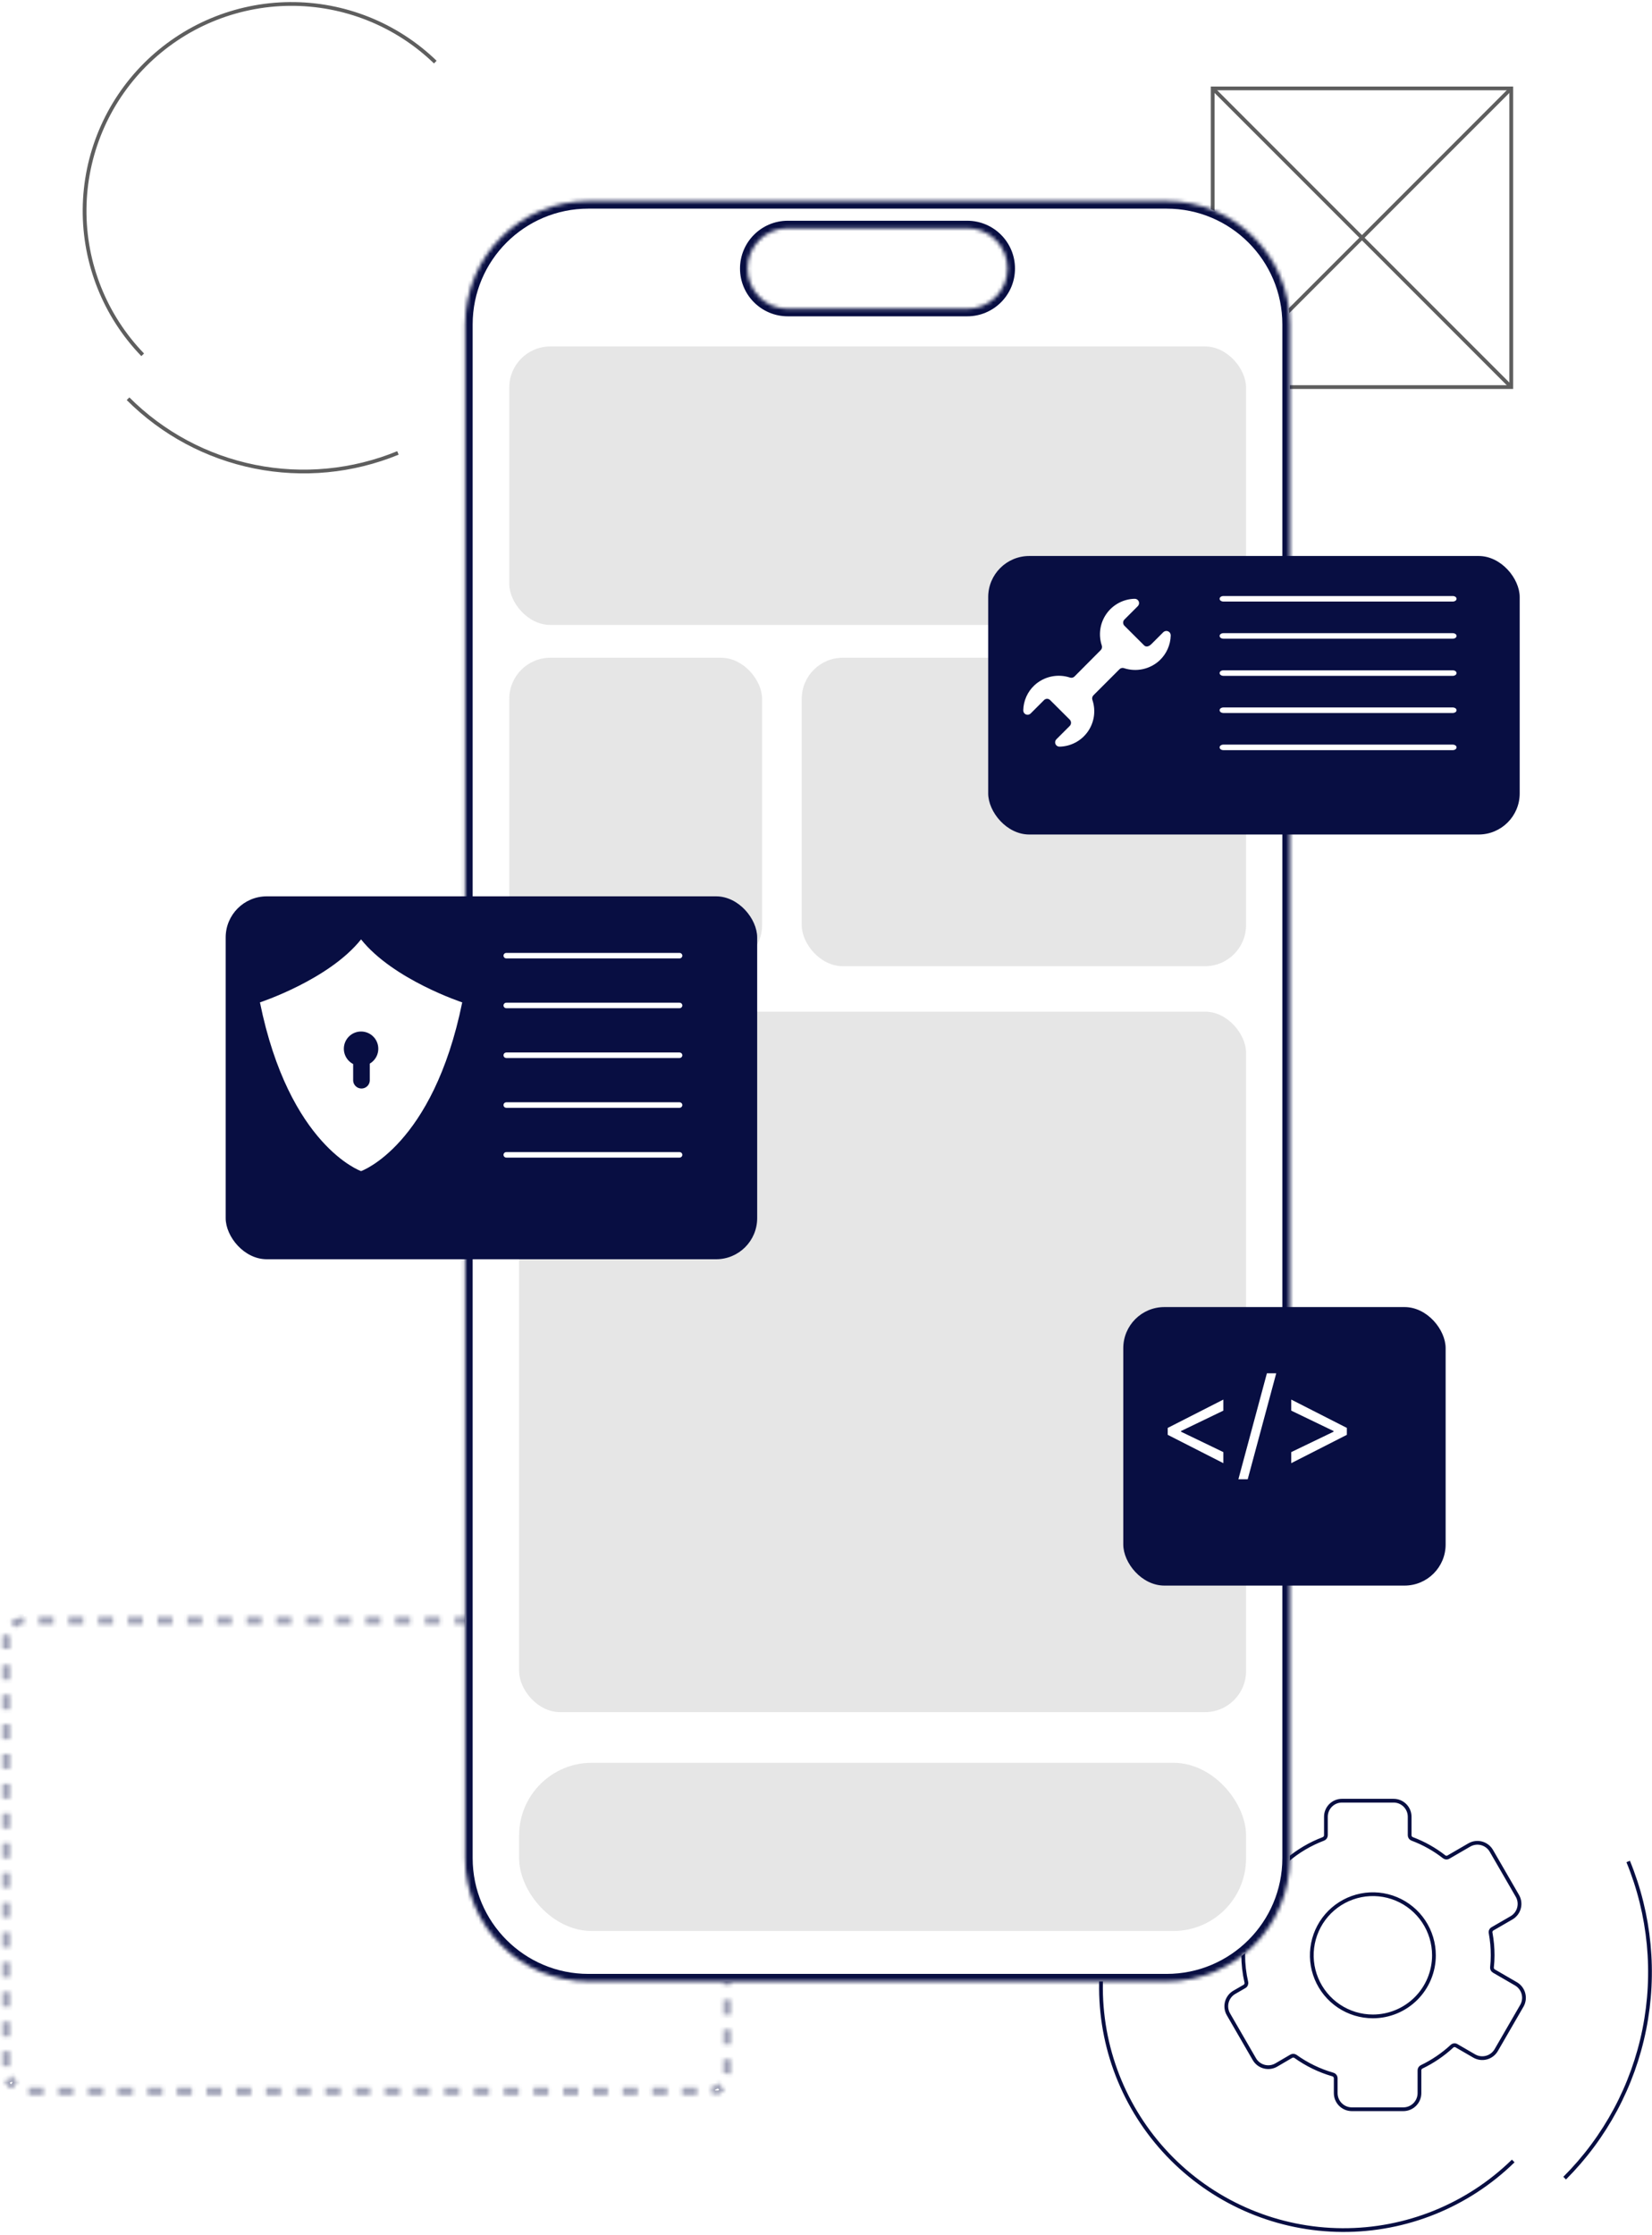 <svg width="440" height="595" viewBox="0 0 440 595" fill="none" xmlns="http://www.w3.org/2000/svg">
<path d="M403.04 575.348C390.872 587.235 374.509 593.845 357.498 593.747C340.488 593.648 324.203 586.848 312.173 574.822C300.144 562.795 293.34 546.511 293.238 529.5C293.136 512.49 299.743 496.125 311.627 483.955M433.656 495.612C439.466 509.766 440.96 525.323 437.949 540.325C434.938 555.327 427.557 569.103 416.735 579.919M403.832 528.226L397.894 524.783C397.719 524.683 397.577 524.535 397.486 524.355C397.394 524.176 397.357 523.974 397.38 523.774C397.499 522.722 397.558 521.665 397.558 520.607C397.56 518.616 397.381 516.629 397.024 514.67C396.97 514.454 396.989 514.226 397.079 514.022C397.168 513.818 397.323 513.649 397.518 513.542L402.545 510.633C403.042 510.35 403.478 509.971 403.827 509.518C404.175 509.064 404.43 508.546 404.576 507.993C404.721 507.44 404.755 506.863 404.675 506.297C404.595 505.731 404.402 505.186 404.109 504.695L397.241 492.821C396.96 492.322 396.582 491.885 396.13 491.534C395.677 491.183 395.159 490.927 394.606 490.779C394.053 490.632 393.476 490.596 392.909 490.675C392.342 490.754 391.796 490.945 391.304 491.238L385.842 494.404C385.673 494.521 385.473 494.583 385.268 494.583C385.063 494.583 384.863 494.521 384.694 494.404C382.1 492.373 379.21 490.751 376.125 489.595C375.927 489.522 375.756 489.39 375.635 489.216C375.515 489.043 375.451 488.837 375.452 488.626V483.698C375.452 483.135 375.341 482.577 375.125 482.057C374.909 481.537 374.592 481.065 374.193 480.668C373.794 480.271 373.32 479.956 372.799 479.743C372.278 479.529 371.72 479.42 371.157 479.423H357.423C356.861 479.423 356.305 479.533 355.787 479.748C355.268 479.963 354.797 480.278 354.4 480.675C354.003 481.072 353.688 481.543 353.473 482.062C353.258 482.58 353.148 483.136 353.148 483.698V488.626C353.146 488.836 353.081 489.041 352.961 489.214C352.841 489.387 352.672 489.52 352.475 489.595C348.967 490.922 345.713 492.844 342.857 495.275C342.694 495.413 342.494 495.499 342.282 495.52C342.069 495.541 341.856 495.497 341.669 495.394L338.602 493.633C338.116 493.349 337.58 493.165 337.023 493.09C336.466 493.016 335.9 493.052 335.357 493.198C334.814 493.343 334.305 493.594 333.86 493.937C333.415 494.28 333.042 494.708 332.764 495.196L325.896 507.07C325.613 507.556 325.429 508.092 325.354 508.649C325.28 509.206 325.316 509.772 325.461 510.315C325.607 510.858 325.858 511.367 326.201 511.812C326.544 512.257 326.972 512.63 327.46 512.909L330.963 514.888C331.137 514.996 331.277 515.153 331.365 515.339C331.452 515.525 331.485 515.733 331.457 515.936C331.235 517.45 331.123 518.978 331.121 520.508C331.124 522.946 331.403 525.376 331.952 527.751C332.002 527.968 331.981 528.194 331.892 528.398C331.803 528.601 331.65 528.77 331.457 528.88L328.786 530.423C328.289 530.706 327.853 531.085 327.504 531.538C327.155 531.992 326.901 532.51 326.755 533.063C326.61 533.616 326.576 534.193 326.656 534.759C326.736 535.325 326.929 535.87 327.222 536.36L334.09 548.235C334.657 549.216 335.59 549.932 336.685 550.225C337.78 550.518 338.946 550.365 339.928 549.798L343.886 547.483C344.054 547.375 344.25 547.318 344.45 547.318C344.65 547.318 344.845 547.375 345.014 547.483C348.043 549.66 351.423 551.3 355.008 552.331C355.223 552.395 355.411 552.525 355.547 552.703C355.682 552.881 355.757 553.097 355.76 553.321V557.279C355.76 558.415 356.21 559.504 357.011 560.309C357.812 561.114 358.899 561.568 360.035 561.574H373.77C374.909 561.574 376.001 561.121 376.806 560.316C377.612 559.51 378.064 558.418 378.064 557.279V551.223C378.063 551.03 378.116 550.84 378.217 550.675C378.319 550.511 378.465 550.378 378.638 550.293C381.588 548.878 384.309 547.03 386.713 544.811C386.873 544.655 387.08 544.557 387.303 544.532C387.525 544.507 387.749 544.556 387.94 544.672L392.591 547.364C393.081 547.657 393.626 547.85 394.192 547.93C394.758 548.01 395.335 547.977 395.888 547.831C396.441 547.685 396.959 547.431 397.413 547.082C397.866 546.733 398.245 546.298 398.528 545.8L405.395 533.926C405.914 532.957 406.041 531.825 405.75 530.765C405.459 529.704 404.772 528.796 403.832 528.226ZM365.656 536.855C362.437 536.855 359.291 535.901 356.616 534.112C353.94 532.324 351.855 529.782 350.624 526.808C349.393 523.834 349.072 520.562 349.702 517.406C350.331 514.25 351.882 511.351 354.159 509.077C356.436 506.803 359.337 505.255 362.494 504.63C365.651 504.004 368.922 504.329 371.895 505.563C374.867 506.798 377.406 508.886 379.191 511.564C380.977 514.242 381.927 517.389 381.923 520.607C381.918 524.918 380.202 529.051 377.152 532.097C374.101 535.144 369.967 536.855 365.656 536.855Z" stroke="#080E42" stroke-miterlimit="10"/>
<g opacity="0.4">
<mask id="path-2-inside-1_213_133" fill="white">
<path d="M320.747 187.87H316.789V189.849H320.747V187.87ZM312.831 187.87H308.873V189.849H312.831V187.87ZM304.915 187.87H300.957V189.849H304.915V187.87ZM296.999 187.87H293.041V189.849H296.999V187.87ZM289.082 187.87H285.124V189.849H289.082V187.87ZM281.166 187.87H277.208V189.849H281.166V187.87ZM273.25 187.87H269.292V189.849H273.25V187.87ZM265.334 187.87H261.376V189.849H265.334V187.87ZM257.418 187.87H253.459V189.849H257.418V187.87ZM249.501 187.87H249.323H248.353C247.466 188.16 246.659 188.655 245.998 189.315L247.384 190.72C248.035 190.094 248.865 189.686 249.759 189.553L249.501 187.574V187.87ZM244.217 193.056V193.155C244.207 193.346 244.207 193.537 244.217 193.728V196.756H246.196V193.728C246.196 193.531 246.196 193.313 246.196 193.095L244.217 192.798V193.056ZM246.196 200.972H244.217V204.93H246.196V200.972ZM246.196 208.888H244.217V212.846H246.196V208.888ZM246.196 216.804H244.217V220.762H246.196V216.804ZM246.196 224.72H244.217V228.679H246.196V224.72ZM246.196 232.637H244.217V236.595H246.196V232.637ZM246.196 240.553H244.217V244.511H246.196V240.553ZM246.196 248.469H244.217V252.427H246.196V248.469ZM246.731 255.257L245.009 256.247C245.223 256.61 245.468 256.954 245.741 257.276H246.434C246.861 257.612 247.326 257.898 247.819 258.127L248.611 256.306C247.778 255.938 247.085 255.314 246.632 254.525L246.731 255.257ZM255.735 257.395H251.777V259.374H255.735V257.395ZM263.652 257.395H259.693V259.374H263.652V257.395ZM271.568 257.395H267.61V259.374H271.568V257.395ZM279.484 257.395H275.526V259.374H279.484V257.395ZM287.4 257.395H283.442V259.374H287.4V257.395ZM295.316 257.395H291.358V259.374H295.316V257.395ZM303.233 257.395H299.275V259.374H303.233V257.395ZM311.149 257.395H307.191V259.374H311.149V257.395ZM319.065 257.395H315.107V259.374H319.065V257.395ZM324.329 255.416C323.861 256.164 323.169 256.746 322.35 257.078L323.043 258.938C323.526 258.75 323.984 258.504 324.409 258.206H325.042C325.432 257.846 325.777 257.441 326.071 256.999L324.389 255.93L324.329 255.416ZM326.981 248.746H325.002V252.704H326.981V248.746ZM326.981 240.83H325.002V244.788H326.981V240.83ZM326.981 232.914H325.002V236.872H326.981V232.914ZM326.981 224.998H325.002V228.956H326.981V224.998ZM326.981 217.081H325.002V221.039H326.981V217.081ZM326.981 209.165H325.002V213.123H326.981V209.165ZM326.981 201.249H325.002V205.207H326.981V201.249ZM326.981 193.333L325.002 193.531C325.012 193.669 325.012 193.808 325.002 193.946V197.291H326.981V193.946C326.981 193.946 326.981 193.827 326.981 193.768V193.333ZM321.994 187.89L321.618 189.869C322.508 190.039 323.319 190.49 323.934 191.156L325.398 189.83H325.24C324.787 189.376 324.266 188.995 323.696 188.702H323.122C322.756 188.564 322.379 188.458 321.994 188.385V187.89Z"/>
</mask>
<path d="M320.747 187.87H316.789V189.849H320.747V187.87ZM312.831 187.87H308.873V189.849H312.831V187.87ZM304.915 187.87H300.957V189.849H304.915V187.87ZM296.999 187.87H293.041V189.849H296.999V187.87ZM289.082 187.87H285.124V189.849H289.082V187.87ZM281.166 187.87H277.208V189.849H281.166V187.87ZM273.25 187.87H269.292V189.849H273.25V187.87ZM265.334 187.87H261.376V189.849H265.334V187.87ZM257.418 187.87H253.459V189.849H257.418V187.87ZM249.501 187.87H249.323H248.353C247.466 188.16 246.659 188.655 245.998 189.315L247.384 190.72C248.035 190.094 248.865 189.686 249.759 189.553L249.501 187.574V187.87ZM244.217 193.056V193.155C244.207 193.346 244.207 193.537 244.217 193.728V196.756H246.196V193.728C246.196 193.531 246.196 193.313 246.196 193.095L244.217 192.798V193.056ZM246.196 200.972H244.217V204.93H246.196V200.972ZM246.196 208.888H244.217V212.846H246.196V208.888ZM246.196 216.804H244.217V220.762H246.196V216.804ZM246.196 224.72H244.217V228.679H246.196V224.72ZM246.196 232.637H244.217V236.595H246.196V232.637ZM246.196 240.553H244.217V244.511H246.196V240.553ZM246.196 248.469H244.217V252.427H246.196V248.469ZM246.731 255.257L245.009 256.247C245.223 256.61 245.468 256.954 245.741 257.276H246.434C246.861 257.612 247.326 257.898 247.819 258.127L248.611 256.306C247.778 255.938 247.085 255.314 246.632 254.525L246.731 255.257ZM255.735 257.395H251.777V259.374H255.735V257.395ZM263.652 257.395H259.693V259.374H263.652V257.395ZM271.568 257.395H267.61V259.374H271.568V257.395ZM279.484 257.395H275.526V259.374H279.484V257.395ZM287.4 257.395H283.442V259.374H287.4V257.395ZM295.316 257.395H291.358V259.374H295.316V257.395ZM303.233 257.395H299.275V259.374H303.233V257.395ZM311.149 257.395H307.191V259.374H311.149V257.395ZM319.065 257.395H315.107V259.374H319.065V257.395ZM324.329 255.416C323.861 256.164 323.169 256.746 322.35 257.078L323.043 258.938C323.526 258.75 323.984 258.504 324.409 258.206H325.042C325.432 257.846 325.777 257.441 326.071 256.999L324.389 255.93L324.329 255.416ZM326.981 248.746H325.002V252.704H326.981V248.746ZM326.981 240.83H325.002V244.788H326.981V240.83ZM326.981 232.914H325.002V236.872H326.981V232.914ZM326.981 224.998H325.002V228.956H326.981V224.998ZM326.981 217.081H325.002V221.039H326.981V217.081ZM326.981 209.165H325.002V213.123H326.981V209.165ZM326.981 201.249H325.002V205.207H326.981V201.249ZM326.981 193.333L325.002 193.531C325.012 193.669 325.012 193.808 325.002 193.946V197.291H326.981V193.946C326.981 193.946 326.981 193.827 326.981 193.768V193.333ZM321.994 187.89L321.618 189.869C322.508 190.039 323.319 190.49 323.934 191.156L325.398 189.83H325.24C324.787 189.376 324.266 188.995 323.696 188.702H323.122C322.756 188.564 322.379 188.458 321.994 188.385V187.89Z" fill="white" stroke="#5E5E5E" stroke-width="1.683" mask="url(#path-2-inside-1_213_133)"/>
</g>
<g opacity="0.4">
<mask id="path-3-inside-2_213_133" fill="white">
<path d="M188.429 430.467H184.471V432.446H188.429V430.467ZM180.513 430.467H176.555V432.446H180.513V430.467ZM172.597 430.467H168.639V432.446H172.597V430.467ZM164.681 430.467H160.723V432.446H164.681V430.467ZM156.764 430.467H152.806V432.446H156.764V430.467ZM148.848 430.467H144.89V432.446H148.848V430.467ZM140.932 430.467H136.974V432.446H140.932V430.467ZM133.016 430.467H129.058V432.446H133.016V430.467ZM125.1 430.467H121.141V432.446H125.1V430.467ZM117.183 430.467H113.225V432.446H117.183V430.467ZM109.267 430.467H105.309V432.446H109.267V430.467ZM101.351 430.467H97.393V432.446H101.351V430.467ZM93.435 430.467H89.476V432.446H93.435V430.467ZM85.518 430.467H81.56V432.446H85.518V430.467ZM77.602 430.467H73.644V432.446H77.602V430.467ZM69.686 430.467H65.728V432.446H69.686V430.467ZM61.77 430.467H57.812V432.446H61.77V430.467ZM53.853 430.467H49.895V432.446H53.853V430.467ZM45.937 430.467H41.979V432.446H45.937V430.467ZM38.021 430.467H34.063V432.446H38.021V430.467ZM30.105 430.467H26.147V432.446H30.105V430.467ZM22.189 430.467H18.23V432.446H22.189V430.467ZM14.272 430.467H10.314V432.446H14.272V430.467ZM6.356 430.467C5.711 430.527 5.077 430.681 4.476 430.922H4.179C3.666 431.16 3.193 431.473 2.774 431.852L4.08 433.337C4.75 432.725 5.609 432.362 6.514 432.308L6.356 430.329V430.467ZM0.815 435.336C0.74 435.667 0.693 436.005 0.676 436.345V439.017H2.655V436.345C2.625 436.055 2.625 435.764 2.655 435.474L0.676 435.059L0.815 435.336ZM2.655 443.252H0.676V447.21H2.655V443.252ZM2.655 451.168H0.676V455.126H2.655V451.168ZM2.655 459.084H0.676V463.042H2.655V459.084ZM2.655 467.001H0.676V470.959H2.655V467.001ZM2.655 474.917H0.676V478.875H2.655V474.917ZM2.655 482.833H0.676V486.791H2.655V482.833ZM2.655 490.749H0.676V494.707H2.655V490.749ZM2.655 498.665H0.676V502.624H2.655V498.665ZM2.655 506.582H0.676V510.54H2.655V506.582ZM2.655 514.498H0.676V518.456H2.655V514.498ZM2.655 522.414H0.676V526.372H2.655V522.414ZM2.655 530.33H0.676V534.289H2.655V530.33ZM2.655 538.247H0.676V542.205H2.655V538.247ZM2.655 546.163H0.676V550.121H2.655V546.163ZM2.992 553.248L1.171 554.02C1.456 554.692 1.858 555.309 2.358 555.84H3.506H3.645L4.654 554.138C3.878 553.681 3.268 552.988 2.912 552.159L2.992 553.248ZM11.502 555.801H7.642V557.78H11.601V555.801H11.502ZM19.418 555.801H15.559V557.78H19.517V555.801H19.418ZM27.334 555.801H23.475V557.78H27.433V555.801H27.334ZM35.25 555.801H31.391V557.78H35.349V555.801H35.25ZM43.166 555.801H39.307V557.78H43.266V555.801H43.166ZM51.083 555.801H47.125V557.78H51.083V555.801ZM58.999 555.801H55.041V557.78H58.999V555.801ZM66.915 555.801H62.957V557.78H66.915V555.801ZM74.831 555.801H70.873V557.78H74.831V555.801ZM82.748 555.801H78.79V557.78H82.748V555.801ZM90.664 555.801H86.706V557.78H90.664V555.801ZM98.58 555.801H94.622V557.78H98.58V555.801ZM106.496 555.801H102.538V557.78H106.496V555.801ZM114.413 555.801H110.454V557.78H114.413V555.801ZM122.329 555.801H118.371V557.78H122.329V555.801ZM130.245 555.801H126.287V557.78H130.245V555.801ZM138.161 555.801H134.203V557.78H138.161V555.801ZM146.077 555.801H142.119V557.78H146.077V555.801ZM153.994 555.801H150.036V557.78H153.994V555.801ZM161.91 555.801H157.952V557.78H161.91V555.801ZM169.826 555.801H165.868V557.78H169.826V555.801ZM177.742 555.801H173.784V557.78H177.742V555.801ZM185.659 555.801H181.701V557.78H185.659V555.801ZM191.596 554.416C190.988 555.082 190.184 555.54 189.3 555.722L189.676 557.701L190.191 557.582H191.596C192.131 557.248 192.623 556.849 193.06 556.395L191.596 555.049V554.416ZM194.663 548.241H192.684V551.605C192.684 551.744 192.684 551.882 192.684 552.001L194.663 552.199C194.673 552.041 194.673 551.882 194.663 551.724V548.36V548.241ZM194.663 540.325H192.684V544.283H194.663V540.325ZM194.663 532.408H192.684V536.366H194.663V532.408ZM194.663 524.492H192.684V528.45H194.663V524.492ZM194.663 516.576H192.684V520.534H194.663V516.576ZM194.663 508.66H192.684V512.618H194.663V508.66ZM194.663 500.743H192.684V504.702H194.663V500.743ZM194.663 492.827H192.684V496.785H194.663V492.827ZM194.663 484.911H192.684V488.869H194.663V484.911ZM194.663 476.995H192.684V480.953H194.663V476.995ZM194.663 469.079H192.684V473.037H194.663V469.079ZM194.663 461.162H192.684V465.12H194.663V461.162ZM194.663 453.246H192.684V457.204H194.663V453.246ZM194.663 445.33H192.684V449.288H194.663V445.33ZM194.663 437.414H192.684V441.372H194.663V437.414ZM190.982 430.982L190.191 432.783C191.023 433.151 191.717 433.775 192.17 434.564L193.892 433.594C193.64 433.16 193.342 432.755 193.001 432.387H192.625C192.169 431.988 191.656 431.661 191.101 431.417L190.982 430.982Z"/>
</mask>
<path d="M188.429 430.467H184.471V432.446H188.429V430.467ZM180.513 430.467H176.555V432.446H180.513V430.467ZM172.597 430.467H168.639V432.446H172.597V430.467ZM164.681 430.467H160.723V432.446H164.681V430.467ZM156.764 430.467H152.806V432.446H156.764V430.467ZM148.848 430.467H144.89V432.446H148.848V430.467ZM140.932 430.467H136.974V432.446H140.932V430.467ZM133.016 430.467H129.058V432.446H133.016V430.467ZM125.1 430.467H121.141V432.446H125.1V430.467ZM117.183 430.467H113.225V432.446H117.183V430.467ZM109.267 430.467H105.309V432.446H109.267V430.467ZM101.351 430.467H97.393V432.446H101.351V430.467ZM93.435 430.467H89.476V432.446H93.435V430.467ZM85.518 430.467H81.56V432.446H85.518V430.467ZM77.602 430.467H73.644V432.446H77.602V430.467ZM69.686 430.467H65.728V432.446H69.686V430.467ZM61.77 430.467H57.812V432.446H61.77V430.467ZM53.853 430.467H49.895V432.446H53.853V430.467ZM45.937 430.467H41.979V432.446H45.937V430.467ZM38.021 430.467H34.063V432.446H38.021V430.467ZM30.105 430.467H26.147V432.446H30.105V430.467ZM22.189 430.467H18.23V432.446H22.189V430.467ZM14.272 430.467H10.314V432.446H14.272V430.467ZM6.356 430.467C5.711 430.527 5.077 430.681 4.476 430.922H4.179C3.666 431.16 3.193 431.473 2.774 431.852L4.08 433.337C4.75 432.725 5.609 432.362 6.514 432.308L6.356 430.329V430.467ZM0.815 435.336C0.74 435.667 0.693 436.005 0.676 436.345V439.017H2.655V436.345C2.625 436.055 2.625 435.764 2.655 435.474L0.676 435.059L0.815 435.336ZM2.655 443.252H0.676V447.21H2.655V443.252ZM2.655 451.168H0.676V455.126H2.655V451.168ZM2.655 459.084H0.676V463.042H2.655V459.084ZM2.655 467.001H0.676V470.959H2.655V467.001ZM2.655 474.917H0.676V478.875H2.655V474.917ZM2.655 482.833H0.676V486.791H2.655V482.833ZM2.655 490.749H0.676V494.707H2.655V490.749ZM2.655 498.665H0.676V502.624H2.655V498.665ZM2.655 506.582H0.676V510.54H2.655V506.582ZM2.655 514.498H0.676V518.456H2.655V514.498ZM2.655 522.414H0.676V526.372H2.655V522.414ZM2.655 530.33H0.676V534.289H2.655V530.33ZM2.655 538.247H0.676V542.205H2.655V538.247ZM2.655 546.163H0.676V550.121H2.655V546.163ZM2.992 553.248L1.171 554.02C1.456 554.692 1.858 555.309 2.358 555.84H3.506H3.645L4.654 554.138C3.878 553.681 3.268 552.988 2.912 552.159L2.992 553.248ZM11.502 555.801H7.642V557.78H11.601V555.801H11.502ZM19.418 555.801H15.559V557.78H19.517V555.801H19.418ZM27.334 555.801H23.475V557.78H27.433V555.801H27.334ZM35.25 555.801H31.391V557.78H35.349V555.801H35.25ZM43.166 555.801H39.307V557.78H43.266V555.801H43.166ZM51.083 555.801H47.125V557.78H51.083V555.801ZM58.999 555.801H55.041V557.78H58.999V555.801ZM66.915 555.801H62.957V557.78H66.915V555.801ZM74.831 555.801H70.873V557.78H74.831V555.801ZM82.748 555.801H78.79V557.78H82.748V555.801ZM90.664 555.801H86.706V557.78H90.664V555.801ZM98.58 555.801H94.622V557.78H98.58V555.801ZM106.496 555.801H102.538V557.78H106.496V555.801ZM114.413 555.801H110.454V557.78H114.413V555.801ZM122.329 555.801H118.371V557.78H122.329V555.801ZM130.245 555.801H126.287V557.78H130.245V555.801ZM138.161 555.801H134.203V557.78H138.161V555.801ZM146.077 555.801H142.119V557.78H146.077V555.801ZM153.994 555.801H150.036V557.78H153.994V555.801ZM161.91 555.801H157.952V557.78H161.91V555.801ZM169.826 555.801H165.868V557.78H169.826V555.801ZM177.742 555.801H173.784V557.78H177.742V555.801ZM185.659 555.801H181.701V557.78H185.659V555.801ZM191.596 554.416C190.988 555.082 190.184 555.54 189.3 555.722L189.676 557.701L190.191 557.582H191.596C192.131 557.248 192.623 556.849 193.06 556.395L191.596 555.049V554.416ZM194.663 548.241H192.684V551.605C192.684 551.744 192.684 551.882 192.684 552.001L194.663 552.199C194.673 552.041 194.673 551.882 194.663 551.724V548.36V548.241ZM194.663 540.325H192.684V544.283H194.663V540.325ZM194.663 532.408H192.684V536.366H194.663V532.408ZM194.663 524.492H192.684V528.45H194.663V524.492ZM194.663 516.576H192.684V520.534H194.663V516.576ZM194.663 508.66H192.684V512.618H194.663V508.66ZM194.663 500.743H192.684V504.702H194.663V500.743ZM194.663 492.827H192.684V496.785H194.663V492.827ZM194.663 484.911H192.684V488.869H194.663V484.911ZM194.663 476.995H192.684V480.953H194.663V476.995ZM194.663 469.079H192.684V473.037H194.663V469.079ZM194.663 461.162H192.684V465.12H194.663V461.162ZM194.663 453.246H192.684V457.204H194.663V453.246ZM194.663 445.33H192.684V449.288H194.663V445.33ZM194.663 437.414H192.684V441.372H194.663V437.414ZM190.982 430.982L190.191 432.783C191.023 433.151 191.717 433.775 192.17 434.564L193.892 433.594C193.64 433.16 193.342 432.755 193.001 432.387H192.625C192.169 431.988 191.656 431.661 191.101 431.417L190.982 430.982Z" fill="white" stroke="#080E42" stroke-width="2" mask="url(#path-3-inside-2_213_133)"/>
</g>
<path d="M402.51 23.538H322.991V103.057H402.51V23.538Z" stroke="#5E5E5E" stroke-miterlimit="10"/>
<path d="M322.991 23.538L402.51 103.057" stroke="#5E5E5E" stroke-miterlimit="10"/>
<path d="M402.51 23.538L322.991 103.057" stroke="#5E5E5E" stroke-miterlimit="10"/>
<path d="M38.005 94.467C27.963 84.072 22.405 70.149 22.53 55.696C22.654 41.243 28.451 27.417 38.671 17.197C48.891 6.977 62.717 1.181 77.169 1.056C91.622 0.932 105.546 6.489 115.94 16.532" stroke="#5E5E5E" stroke-miterlimit="10"/>
<path d="M105.986 120.591C93.917 125.542 80.654 126.815 67.864 124.248C55.074 121.68 43.329 115.389 34.106 106.163" stroke="#5E5E5E" stroke-miterlimit="10"/>
<mask id="path-9-inside-3_213_133" fill="white">
<path fill-rule="evenodd" clip-rule="evenodd" d="M156.717 53.55C138.587 53.55 123.89 68.248 123.89 86.377V494.712C123.89 512.842 138.587 527.54 156.717 527.54H310.719C328.849 527.54 343.546 512.842 343.546 494.712V86.377C343.546 68.248 328.849 53.55 310.719 53.55H156.717ZM209.822 60.77C203.899 60.77 199.098 65.572 199.098 71.495C199.098 77.418 203.899 82.219 209.822 82.219H257.613C263.536 82.219 268.338 77.418 268.338 71.495C268.338 65.572 263.536 60.77 257.613 60.77H209.822Z"/>
</mask>
<path fill-rule="evenodd" clip-rule="evenodd" d="M156.717 53.55C138.587 53.55 123.89 68.248 123.89 86.377V494.712C123.89 512.842 138.587 527.54 156.717 527.54H310.719C328.849 527.54 343.546 512.842 343.546 494.712V86.377C343.546 68.248 328.849 53.55 310.719 53.55H156.717ZM209.822 60.77C203.899 60.77 199.098 65.572 199.098 71.495C199.098 77.418 203.899 82.219 209.822 82.219H257.613C263.536 82.219 268.338 77.418 268.338 71.495C268.338 65.572 263.536 60.77 257.613 60.77H209.822Z" fill="white"/>
<path d="M125.89 86.377C125.89 69.352 139.691 55.55 156.717 55.55V51.55C137.482 51.55 121.89 67.143 121.89 86.377H125.89ZM125.89 494.712V86.377H121.89V494.712H125.89ZM156.717 525.54C139.691 525.54 125.89 511.738 125.89 494.712H121.89C121.89 513.947 137.482 529.54 156.717 529.54V525.54ZM310.719 525.54H156.717V529.54H310.719V525.54ZM341.546 494.712C341.546 511.738 327.744 525.54 310.719 525.54V529.54C329.953 529.54 345.546 513.947 345.546 494.712H341.546ZM341.546 86.377V494.712H345.546V86.377H341.546ZM310.719 55.55C327.744 55.55 341.546 69.352 341.546 86.377H345.546C345.546 67.143 329.953 51.55 310.719 51.55V55.55ZM156.717 55.55H310.719V51.55H156.717V55.55ZM201.098 71.495C201.098 66.677 205.004 62.77 209.822 62.77V58.77C202.795 58.77 197.098 64.467 197.098 71.495H201.098ZM209.822 80.219C205.004 80.219 201.098 76.313 201.098 71.495H197.098C197.098 78.522 202.795 84.219 209.822 84.219V80.219ZM257.613 80.219H209.822V84.219H257.613V80.219ZM266.338 71.495C266.338 76.313 262.432 80.219 257.613 80.219V84.219C264.641 84.219 270.338 78.522 270.338 71.495H266.338ZM257.613 62.77C262.432 62.77 266.338 66.677 266.338 71.495H270.338C270.338 64.467 264.641 58.77 257.613 58.77V62.77ZM209.822 62.77H257.613V58.77H209.822V62.77Z" fill="#080E42" mask="url(#path-9-inside-3_213_133)"/>
<rect x="135.64" y="92.238" width="196.24" height="74.152" rx="10.942" fill="#D1D1D1" fill-opacity="0.54"/>
<rect x="213.536" y="175.12" width="118.344" height="82.127" rx="10.942" fill="#D1D1D1" fill-opacity="0.54"/>
<rect x="138.261" y="469.333" width="193.619" height="44.784" rx="19.36" fill="#D1D1D1" fill-opacity="0.54"/>
<rect x="138.261" y="269.346" width="193.619" height="186.504" rx="10.942" fill="#D1D1D1" fill-opacity="0.54"/>
<rect x="135.64" y="175.12" width="67.338" height="82.127" rx="10.942" fill="#D1D1D1" fill-opacity="0.54"/>
<g filter="url(#filter0_d_213_133)">
<rect x="292.179" y="342.001" width="85.856" height="74.152" rx="10.942" fill="#080E42"/>
</g>
<g filter="url(#filter1_d_213_133)">
<rect x="53.108" y="232.645" width="141.562" height="96.623" rx="10.942" fill="#080E42"/>
</g>
<path d="M96.165 250.108C87.622 260.833 69.234 266.879 69.234 266.879C77.002 305.075 96.139 311.791 96.165 311.804C96.165 311.804 115.329 305.075 123.11 266.879C123.11 266.879 104.722 260.833 96.165 250.108ZM98.492 283.177V287.764C98.449 288.322 98.197 288.844 97.786 289.224C97.376 289.604 96.837 289.815 96.277 289.815C95.718 289.815 95.179 289.604 94.768 289.224C94.357 288.844 94.105 288.322 94.062 287.764V283.296C93.159 282.828 92.436 282.074 92.008 281.15C91.58 280.227 91.471 279.188 91.699 278.196C91.926 277.205 92.477 276.317 93.264 275.672C94.051 275.027 95.03 274.663 96.047 274.636C97.064 274.609 98.062 274.92 98.882 275.522C99.703 276.124 100.3 276.981 100.58 277.959C100.86 278.937 100.807 279.981 100.429 280.926C100.051 281.87 99.369 282.662 98.492 283.177Z" fill="white"/>
<path d="M311.017 382.015V380.174L325.832 372.629V375.573L314.468 381.049L314.56 380.864V381.325L314.468 381.141L325.832 386.616V389.56L311.017 382.015ZM339.914 365.636L332.322 393.839H329.838L337.429 365.636H339.914ZM358.728 382.015L343.913 389.56V386.616L355.278 381.141L355.186 381.325V380.864L355.278 381.049L343.913 375.573V372.629L358.728 380.174V382.015Z" fill="white"/>
<path d="M180.965 253.705H134.876C134.452 253.705 134.108 254.029 134.108 254.429V254.455C134.108 254.854 134.452 255.178 134.876 255.178H180.965C181.389 255.178 181.733 254.854 181.733 254.455V254.429C181.733 254.029 181.389 253.705 180.965 253.705Z" fill="white"/>
<path d="M180.965 266.962H134.876C134.452 266.962 134.108 267.287 134.108 267.686V267.712C134.108 268.111 134.452 268.435 134.876 268.435H180.965C181.389 268.435 181.733 268.111 181.733 267.712V267.686C181.733 267.287 181.389 266.962 180.965 266.962Z" fill="white"/>
<path d="M180.965 280.22H134.876C134.452 280.22 134.108 280.544 134.108 280.944V280.969C134.108 281.369 134.452 281.693 134.876 281.693H180.965C181.389 281.693 181.733 281.369 181.733 280.969V280.944C181.733 280.544 181.389 280.22 180.965 280.22Z" fill="white"/>
<path d="M180.965 293.477H134.876C134.452 293.477 134.108 293.801 134.108 294.201V294.226C134.108 294.626 134.452 294.95 134.876 294.95H180.965C181.389 294.95 181.733 294.626 181.733 294.226V294.201C181.733 293.801 181.389 293.477 180.965 293.477Z" fill="white"/>
<g filter="url(#filter2_d_213_133)">
<rect x="256.2" y="142.031" width="141.562" height="74.152" rx="10.942" fill="#080E42"/>
</g>
<path d="M291.23 185.119L298.2 178.149C298.354 178.001 298.546 177.899 298.755 177.855C298.964 177.811 299.181 177.825 299.382 177.898C301.004 178.428 302.738 178.515 304.404 178.149C306.071 177.784 307.609 176.98 308.86 175.819C309.766 174.964 310.494 173.938 311.001 172.8C311.508 171.662 311.786 170.435 311.817 169.19C311.824 168.959 311.763 168.73 311.64 168.534C311.517 168.337 311.338 168.182 311.127 168.088C310.915 167.994 310.68 167.965 310.452 168.005C310.224 168.045 310.013 168.152 309.846 168.312L306.692 171.466C305.886 172.272 305.169 172.272 304.721 171.824L299.472 166.592C299.258 166.374 299.139 166.082 299.139 165.777C299.139 165.472 299.258 165.179 299.472 164.961L303.055 161.378C303.217 161.214 303.326 161.006 303.368 160.78C303.41 160.553 303.383 160.319 303.29 160.109C303.197 159.898 303.043 159.72 302.848 159.598C302.653 159.476 302.425 159.416 302.195 159.425C300.718 159.459 299.27 159.839 297.967 160.534C296.664 161.229 295.542 162.221 294.692 163.428C293.842 164.636 293.286 166.026 293.071 167.488C292.855 168.949 292.986 170.44 293.451 171.842C293.525 172.048 293.54 172.271 293.496 172.486C293.452 172.701 293.35 172.899 293.201 173.06L286.159 180.138C286.002 180.287 285.807 180.389 285.594 180.434C285.382 180.478 285.162 180.462 284.959 180.388C283.34 179.86 281.609 179.774 279.945 180.139C278.282 180.505 276.746 181.308 275.498 182.467C274.589 183.32 273.86 184.345 273.352 185.484C272.844 186.622 272.569 187.85 272.542 189.096C272.529 189.328 272.586 189.558 272.707 189.756C272.827 189.954 273.005 190.111 273.216 190.207C273.428 190.302 273.663 190.33 273.892 190.289C274.12 190.247 274.33 190.138 274.495 189.974L278.078 186.391C278.183 186.284 278.309 186.198 278.447 186.14C278.586 186.082 278.734 186.052 278.884 186.052C279.035 186.052 279.183 186.082 279.322 186.14C279.46 186.198 279.586 186.284 279.691 186.391L284.941 191.623C285.146 191.845 285.26 192.136 285.26 192.438C285.26 192.74 285.146 193.031 284.941 193.253L281.357 196.837C281.194 197.001 281.084 197.211 281.042 197.44C281.001 197.668 281.03 197.903 281.125 198.115C281.22 198.326 281.377 198.504 281.575 198.625C281.773 198.745 282.003 198.803 282.235 198.79C283.712 198.757 285.16 198.377 286.462 197.682C287.765 196.986 288.887 195.995 289.736 194.786C290.585 193.578 291.138 192.187 291.351 190.726C291.564 189.264 291.43 187.773 290.961 186.373C290.88 186.16 290.863 185.929 290.91 185.706C290.958 185.484 291.069 185.28 291.23 185.119Z" fill="white"/>
<path d="M386.926 158.688H325.854C325.292 158.688 324.837 159.012 324.837 159.411V159.437C324.837 159.836 325.292 160.161 325.854 160.161H386.926C387.487 160.161 387.943 159.836 387.943 159.437V159.411C387.943 159.012 387.487 158.688 386.926 158.688Z" fill="white"/>
<path d="M386.926 168.578H325.854C325.292 168.578 324.837 168.902 324.837 169.302V169.327C324.837 169.727 325.292 170.051 325.854 170.051H386.926C387.487 170.051 387.943 169.727 387.943 169.327V169.302C387.943 168.902 387.487 168.578 386.926 168.578Z" fill="white"/>
<path d="M386.926 178.468H325.854C325.292 178.468 324.837 178.792 324.837 179.192V179.217C324.837 179.617 325.292 179.941 325.854 179.941H386.926C387.487 179.941 387.943 179.617 387.943 179.217V179.192C387.943 178.792 387.487 178.468 386.926 178.468Z" fill="white"/>
<path d="M386.926 188.358H325.854C325.292 188.358 324.837 188.682 324.837 189.082V189.107C324.837 189.507 325.292 189.831 325.854 189.831H386.926C387.487 189.831 387.943 189.507 387.943 189.107V189.082C387.943 188.682 387.487 188.358 386.926 188.358Z" fill="white"/>
<path d="M386.926 198.249H325.854C325.292 198.249 324.837 198.573 324.837 198.972V198.998C324.837 199.397 325.292 199.722 325.854 199.722H386.926C387.487 199.722 387.943 199.397 387.943 198.998V198.972C387.943 198.573 387.487 198.249 386.926 198.249Z" fill="white"/>
<path d="M180.965 306.734H134.876C134.452 306.734 134.108 307.058 134.108 307.458V307.483C134.108 307.883 134.452 308.207 134.876 308.207H180.965C181.389 308.207 181.733 307.883 181.733 307.483V307.458C181.733 307.058 181.389 306.734 180.965 306.734Z" fill="white"/>
<defs>
<filter id="filter0_d_213_133" x="287.179" y="336.001" width="109.856" height="98.152" filterUnits="userSpaceOnUse" color-interpolation-filters="sRGB">
<feFlood flood-opacity="0" result="BackgroundImageFix"/>
<feColorMatrix in="SourceAlpha" type="matrix" values="0 0 0 0 0 0 0 0 0 0 0 0 0 0 0 0 0 0 127 0" result="hardAlpha"/>
<feOffset dx="7" dy="6"/>
<feGaussianBlur stdDeviation="6"/>
<feComposite in2="hardAlpha" operator="out"/>
<feColorMatrix type="matrix" values="0 0 0 0 0 0 0 0 0 0 0 0 0 0 0 0 0 0 0.25 0"/>
<feBlend mode="normal" in2="BackgroundImageFix" result="effect1_dropShadow_213_133"/>
<feBlend mode="normal" in="SourceGraphic" in2="effect1_dropShadow_213_133" result="shape"/>
</filter>
<filter id="filter1_d_213_133" x="48.108" y="226.645" width="165.562" height="120.623" filterUnits="userSpaceOnUse" color-interpolation-filters="sRGB">
<feFlood flood-opacity="0" result="BackgroundImageFix"/>
<feColorMatrix in="SourceAlpha" type="matrix" values="0 0 0 0 0 0 0 0 0 0 0 0 0 0 0 0 0 0 127 0" result="hardAlpha"/>
<feOffset dx="7" dy="6"/>
<feGaussianBlur stdDeviation="6"/>
<feComposite in2="hardAlpha" operator="out"/>
<feColorMatrix type="matrix" values="0 0 0 0 0 0 0 0 0 0 0 0 0 0 0 0 0 0 0.25 0"/>
<feBlend mode="normal" in2="BackgroundImageFix" result="effect1_dropShadow_213_133"/>
<feBlend mode="normal" in="SourceGraphic" in2="effect1_dropShadow_213_133" result="shape"/>
</filter>
<filter id="filter2_d_213_133" x="251.2" y="136.031" width="165.562" height="98.152" filterUnits="userSpaceOnUse" color-interpolation-filters="sRGB">
<feFlood flood-opacity="0" result="BackgroundImageFix"/>
<feColorMatrix in="SourceAlpha" type="matrix" values="0 0 0 0 0 0 0 0 0 0 0 0 0 0 0 0 0 0 127 0" result="hardAlpha"/>
<feOffset dx="7" dy="6"/>
<feGaussianBlur stdDeviation="6"/>
<feComposite in2="hardAlpha" operator="out"/>
<feColorMatrix type="matrix" values="0 0 0 0 0 0 0 0 0 0 0 0 0 0 0 0 0 0 0.25 0"/>
<feBlend mode="normal" in2="BackgroundImageFix" result="effect1_dropShadow_213_133"/>
<feBlend mode="normal" in="SourceGraphic" in2="effect1_dropShadow_213_133" result="shape"/>
</filter>
</defs>
</svg>
